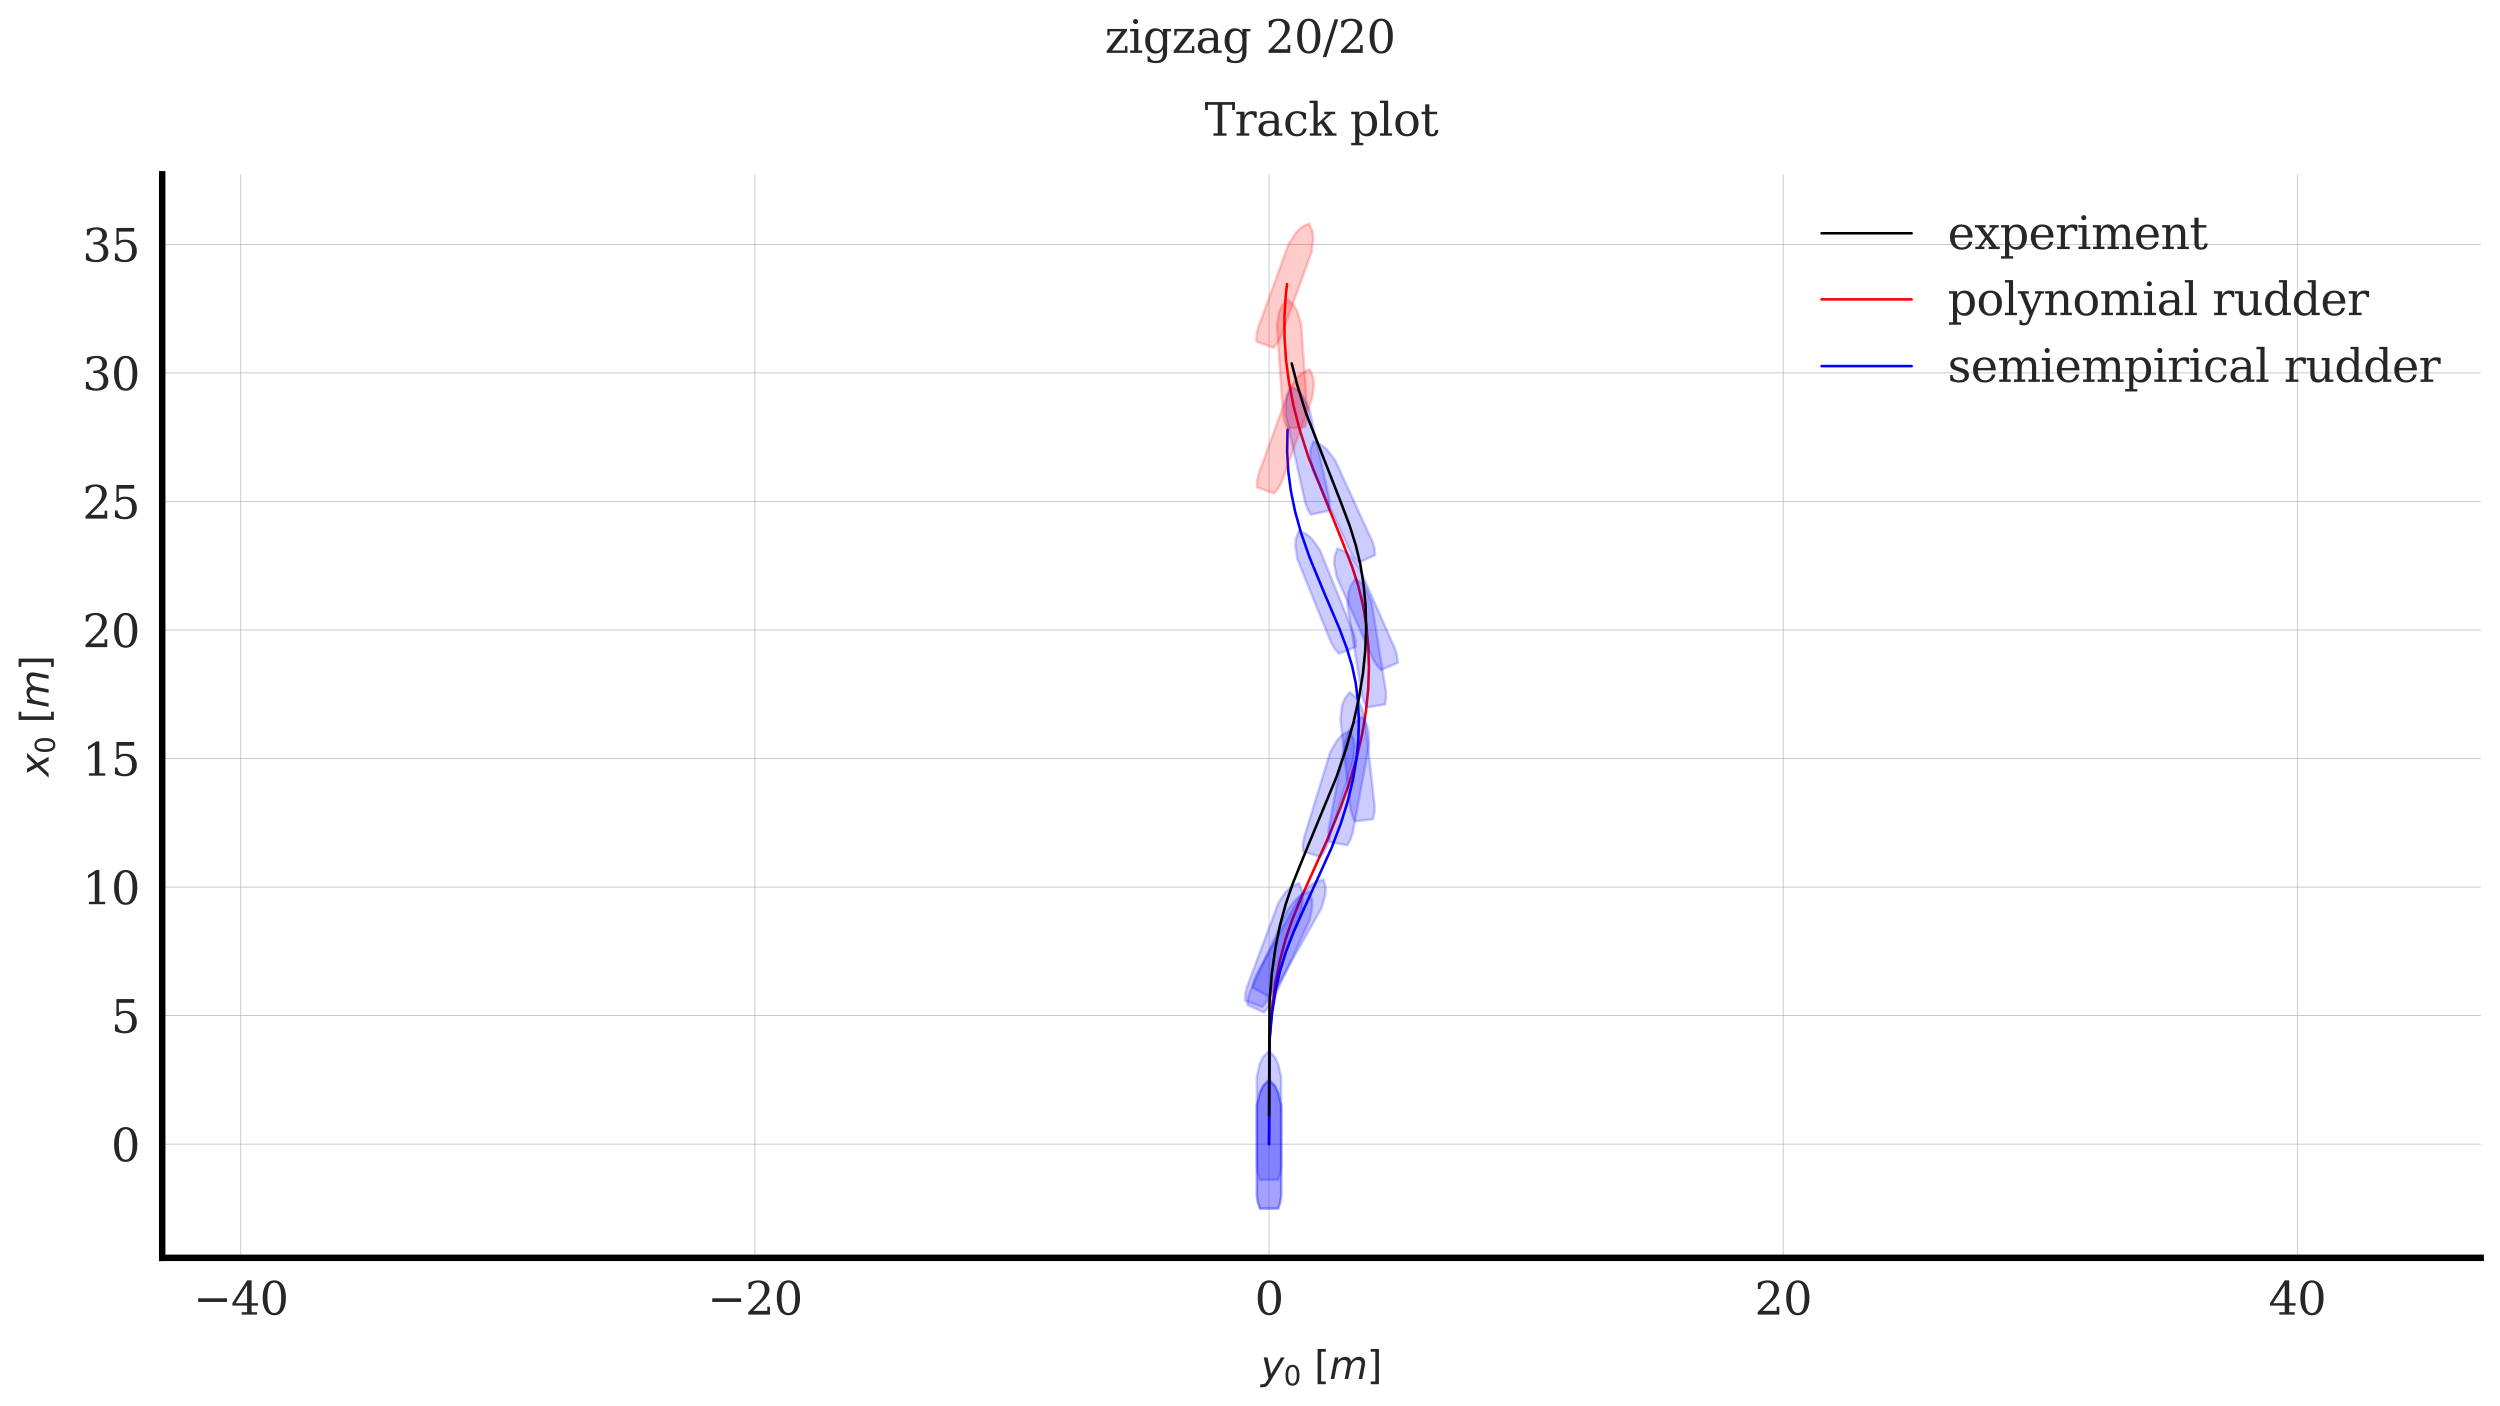 <?xml version="1.0" encoding="utf-8" standalone="no"?>
<!DOCTYPE svg PUBLIC "-//W3C//DTD SVG 1.1//EN"
  "http://www.w3.org/Graphics/SVG/1.1/DTD/svg11.dtd">
<svg xmlns:xlink="http://www.w3.org/1999/xlink" width="388.619pt" height="218.623pt" viewBox="0 0 388.619 218.623" xmlns="http://www.w3.org/2000/svg" version="1.1">
 <defs>
  <style type="text/css">*{stroke-linejoin: round; stroke-linecap: butt}</style>
 </defs>
 <g id="figure_1">
  <g id="patch_1">
   <path d="M 0 218.623 
L 388.619 218.623 
L 388.619 0 
L 0 0 
z
" style="fill: #ffffff"/>
  </g>
  <g id="axes_1">
   <g id="patch_2">
    <path d="M 25.215 195.528 
L 385.619 195.528 
L 385.619 27.094 
L 25.215 27.094 
z
" style="fill: #ffffff"/>
   </g>
   <g id="matplotlib.axis_1">
    <g id="xtick_1">
     <g id="line2d_1">
      <path d="M 37.429 195.528 
L 37.429 27.094 
" clip-path="url(#p6b19312b5d)" style="fill: none; stroke: #b0b0b0; stroke-width: 0.1; stroke-linecap: round"/>
     </g>
     <g id="line2d_2"/>
     <g id="text_1">
      <!-- −40 -->
      <g style="fill: #262626" transform="translate(30.042 204.347) scale(0.07 -0.07)">
       <defs>
        <path id="DejaVuSerif-2212" d="M 678 2259 
L 4684 2259 
L 4684 1753 
L 678 1753 
L 678 2259 
z
" transform="scale(0.016)"/>
        <path id="DejaVuSerif-34" d="M 2234 1581 
L 2234 4063 
L 641 1581 
L 2234 1581 
z
M 3609 0 
L 1484 0 
L 1484 331 
L 2234 331 
L 2234 1247 
L 197 1247 
L 197 1588 
L 2241 4750 
L 2859 4750 
L 2859 1581 
L 3750 1581 
L 3750 1247 
L 2859 1247 
L 2859 331 
L 3609 331 
L 3609 0 
z
" transform="scale(0.016)"/>
        <path id="DejaVuSerif-30" d="M 2034 219 
Q 2513 219 2750 744 
Q 2988 1269 2988 2328 
Q 2988 3391 2750 3916 
Q 2513 4441 2034 4441 
Q 1556 4441 1318 3916 
Q 1081 3391 1081 2328 
Q 1081 1269 1318 744 
Q 1556 219 2034 219 
z
M 2034 -91 
Q 1275 -91 848 546 
Q 422 1184 422 2328 
Q 422 3475 848 4112 
Q 1275 4750 2034 4750 
Q 2797 4750 3222 4112 
Q 3647 3475 3647 2328 
Q 3647 1184 3222 546 
Q 2797 -91 2034 -91 
z
" transform="scale(0.016)"/>
       </defs>
       <use xlink:href="#DejaVuSerif-2212"/>
       <use xlink:href="#DejaVuSerif-34" x="83.789"/>
       <use xlink:href="#DejaVuSerif-30" x="147.412"/>
      </g>
     </g>
    </g>
    <g id="xtick_2">
     <g id="line2d_3">
      <path d="M 117.348 195.528 
L 117.348 27.094 
" clip-path="url(#p6b19312b5d)" style="fill: none; stroke: #b0b0b0; stroke-width: 0.1; stroke-linecap: round"/>
     </g>
     <g id="line2d_4"/>
     <g id="text_2">
      <!-- −20 -->
      <g style="fill: #262626" transform="translate(109.961 204.347) scale(0.07 -0.07)">
       <defs>
        <path id="DejaVuSerif-32" d="M 819 3553 
L 469 3553 
L 469 4384 
Q 803 4563 1142 4656 
Q 1481 4750 1806 4750 
Q 2534 4750 2956 4397 
Q 3378 4044 3378 3438 
Q 3378 2753 2422 1800 
Q 2347 1728 2309 1691 
L 1131 513 
L 3078 513 
L 3078 1088 
L 3444 1088 
L 3444 0 
L 434 0 
L 434 341 
L 1850 1753 
Q 2319 2222 2519 2614 
Q 2719 3006 2719 3438 
Q 2719 3909 2473 4175 
Q 2228 4441 1797 4441 
Q 1350 4441 1106 4219 
Q 863 3997 819 3553 
z
" transform="scale(0.016)"/>
       </defs>
       <use xlink:href="#DejaVuSerif-2212"/>
       <use xlink:href="#DejaVuSerif-32" x="83.789"/>
       <use xlink:href="#DejaVuSerif-30" x="147.412"/>
      </g>
     </g>
    </g>
    <g id="xtick_3">
     <g id="line2d_5">
      <path d="M 197.267 195.528 
L 197.267 27.094 
" clip-path="url(#p6b19312b5d)" style="fill: none; stroke: #b0b0b0; stroke-width: 0.1; stroke-linecap: round"/>
     </g>
     <g id="line2d_6"/>
     <g id="text_3">
      <!-- 0 -->
      <g style="fill: #262626" transform="translate(195.04 204.347) scale(0.07 -0.07)">
       <use xlink:href="#DejaVuSerif-30"/>
      </g>
     </g>
    </g>
    <g id="xtick_4">
     <g id="line2d_7">
      <path d="M 277.186 195.528 
L 277.186 27.094 
" clip-path="url(#p6b19312b5d)" style="fill: none; stroke: #b0b0b0; stroke-width: 0.1; stroke-linecap: round"/>
     </g>
     <g id="line2d_8"/>
     <g id="text_4">
      <!-- 20 -->
      <g style="fill: #262626" transform="translate(272.733 204.347) scale(0.07 -0.07)">
       <use xlink:href="#DejaVuSerif-32"/>
       <use xlink:href="#DejaVuSerif-30" x="63.623"/>
      </g>
     </g>
    </g>
    <g id="xtick_5">
     <g id="line2d_9">
      <path d="M 357.106 195.528 
L 357.106 27.094 
" clip-path="url(#p6b19312b5d)" style="fill: none; stroke: #b0b0b0; stroke-width: 0.1; stroke-linecap: round"/>
     </g>
     <g id="line2d_10"/>
     <g id="text_5">
      <!-- 40 -->
      <g style="fill: #262626" transform="translate(352.652 204.347) scale(0.07 -0.07)">
       <use xlink:href="#DejaVuSerif-34"/>
       <use xlink:href="#DejaVuSerif-30" x="63.623"/>
      </g>
     </g>
    </g>
    <g id="text_6">
     <!-- $y_0$ $[m]$ -->
     <g style="fill: #262626" transform="translate(195.997 214.363) scale(0.06 -0.06)">
      <defs>
       <path id="DejaVuSans-Oblique-79" d="M 1588 -325 
Q 1188 -997 936 -1164 
Q 684 -1331 294 -1331 
L -159 -1331 
L -63 -850 
L 269 -850 
Q 509 -850 678 -719 
Q 847 -588 1056 -206 
L 1234 128 
L 459 3500 
L 1069 3500 
L 1650 819 
L 3256 3500 
L 3859 3500 
L 1588 -325 
z
" transform="scale(0.016)"/>
       <path id="DejaVuSans-30" d="M 2034 4250 
Q 1547 4250 1301 3770 
Q 1056 3291 1056 2328 
Q 1056 1369 1301 889 
Q 1547 409 2034 409 
Q 2525 409 2770 889 
Q 3016 1369 3016 2328 
Q 3016 3291 2770 3770 
Q 2525 4250 2034 4250 
z
M 2034 4750 
Q 2819 4750 3233 4129 
Q 3647 3509 3647 2328 
Q 3647 1150 3233 529 
Q 2819 -91 2034 -91 
Q 1250 -91 836 529 
Q 422 1150 422 2328 
Q 422 3509 836 4129 
Q 1250 4750 2034 4750 
z
" transform="scale(0.016)"/>
       <path id="DejaVuSerif-20" transform="scale(0.016)"/>
       <path id="DejaVuSans-5b" d="M 550 4863 
L 1875 4863 
L 1875 4416 
L 1125 4416 
L 1125 -397 
L 1875 -397 
L 1875 -844 
L 550 -844 
L 550 4863 
z
" transform="scale(0.016)"/>
       <path id="DejaVuSans-Oblique-6d" d="M 5747 2113 
L 5338 0 
L 4763 0 
L 5166 2094 
Q 5191 2228 5203 2325 
Q 5216 2422 5216 2491 
Q 5216 2772 5059 2928 
Q 4903 3084 4622 3084 
Q 4203 3084 3875 2770 
Q 3547 2456 3450 1953 
L 3066 0 
L 2491 0 
L 2900 2094 
Q 2925 2209 2937 2307 
Q 2950 2406 2950 2484 
Q 2950 2769 2794 2926 
Q 2638 3084 2363 3084 
Q 1938 3084 1609 2770 
Q 1281 2456 1184 1953 
L 800 0 
L 225 0 
L 909 3500 
L 1484 3500 
L 1375 2956 
Q 1609 3263 1923 3423 
Q 2238 3584 2597 3584 
Q 2978 3584 3223 3384 
Q 3469 3184 3519 2828 
Q 3781 3197 4126 3390 
Q 4472 3584 4856 3584 
Q 5306 3584 5551 3325 
Q 5797 3066 5797 2591 
Q 5797 2488 5784 2364 
Q 5772 2241 5747 2113 
z
" transform="scale(0.016)"/>
       <path id="DejaVuSans-5d" d="M 1947 4863 
L 1947 -844 
L 622 -844 
L 622 -397 
L 1369 -397 
L 1369 4416 
L 622 4416 
L 622 4863 
L 1947 4863 
z
" transform="scale(0.016)"/>
      </defs>
      <use xlink:href="#DejaVuSans-Oblique-79" transform="translate(0 0.016)"/>
      <use xlink:href="#DejaVuSans-30" transform="translate(59.18 -16.391) scale(0.7)"/>
      <use xlink:href="#DejaVuSerif-20" transform="translate(106.45 0.016)"/>
      <use xlink:href="#DejaVuSans-5b" transform="translate(138.237 0.016)"/>
      <use xlink:href="#DejaVuSans-Oblique-6d" transform="translate(177.251 0.016)"/>
      <use xlink:href="#DejaVuSans-5d" transform="translate(274.663 0.016)"/>
     </g>
    </g>
   </g>
   <g id="matplotlib.axis_2">
    <g id="ytick_1">
     <g id="line2d_11">
      <path d="M 25.215 177.853 
L 385.619 177.853 
" clip-path="url(#p6b19312b5d)" style="fill: none; stroke: #b0b0b0; stroke-width: 0.1; stroke-linecap: round"/>
     </g>
     <g id="line2d_12"/>
     <g id="text_7">
      <!-- 0 -->
      <g style="fill: #262626" transform="translate(17.261 180.513) scale(0.07 -0.07)">
       <use xlink:href="#DejaVuSerif-30"/>
      </g>
     </g>
    </g>
    <g id="ytick_2">
     <g id="line2d_13">
      <path d="M 25.215 157.873 
L 385.619 157.873 
" clip-path="url(#p6b19312b5d)" style="fill: none; stroke: #b0b0b0; stroke-width: 0.1; stroke-linecap: round"/>
     </g>
     <g id="line2d_14"/>
     <g id="text_8">
      <!-- 5 -->
      <g style="fill: #262626" transform="translate(17.261 160.533) scale(0.07 -0.07)">
       <defs>
        <path id="DejaVuSerif-35" d="M 3219 4666 
L 3219 4153 
L 1081 4153 
L 1081 2816 
Q 1244 2928 1461 2984 
Q 1678 3041 1947 3041 
Q 2703 3041 3140 2622 
Q 3578 2203 3578 1478 
Q 3578 738 3136 323 
Q 2694 -91 1894 -91 
Q 1572 -91 1234 -12 
Q 897 66 544 225 
L 544 1131 
L 897 1131 
Q 925 688 1179 453 
Q 1434 219 1894 219 
Q 2388 219 2653 544 
Q 2919 869 2919 1478 
Q 2919 2084 2655 2407 
Q 2391 2731 1894 2731 
Q 1613 2731 1398 2631 
Q 1184 2531 1019 2322 
L 750 2322 
L 750 4666 
L 3219 4666 
z
" transform="scale(0.016)"/>
       </defs>
       <use xlink:href="#DejaVuSerif-35"/>
      </g>
     </g>
    </g>
    <g id="ytick_3">
     <g id="line2d_15">
      <path d="M 25.215 137.893 
L 385.619 137.893 
" clip-path="url(#p6b19312b5d)" style="fill: none; stroke: #b0b0b0; stroke-width: 0.1; stroke-linecap: round"/>
     </g>
     <g id="line2d_16"/>
     <g id="text_9">
      <!-- 10 -->
      <g style="fill: #262626" transform="translate(12.807 140.553) scale(0.07 -0.07)">
       <defs>
        <path id="DejaVuSerif-31" d="M 909 0 
L 909 331 
L 1722 331 
L 1722 4213 
L 781 3603 
L 781 4013 
L 1919 4750 
L 2350 4750 
L 2350 331 
L 3163 331 
L 3163 0 
L 909 0 
z
" transform="scale(0.016)"/>
       </defs>
       <use xlink:href="#DejaVuSerif-31"/>
       <use xlink:href="#DejaVuSerif-30" x="63.623"/>
      </g>
     </g>
    </g>
    <g id="ytick_4">
     <g id="line2d_17">
      <path d="M 25.215 117.914 
L 385.619 117.914 
" clip-path="url(#p6b19312b5d)" style="fill: none; stroke: #b0b0b0; stroke-width: 0.1; stroke-linecap: round"/>
     </g>
     <g id="line2d_18"/>
     <g id="text_10">
      <!-- 15 -->
      <g style="fill: #262626" transform="translate(12.807 120.573) scale(0.07 -0.07)">
       <use xlink:href="#DejaVuSerif-31"/>
       <use xlink:href="#DejaVuSerif-35" x="63.623"/>
      </g>
     </g>
    </g>
    <g id="ytick_5">
     <g id="line2d_19">
      <path d="M 25.215 97.934 
L 385.619 97.934 
" clip-path="url(#p6b19312b5d)" style="fill: none; stroke: #b0b0b0; stroke-width: 0.1; stroke-linecap: round"/>
     </g>
     <g id="line2d_20"/>
     <g id="text_11">
      <!-- 20 -->
      <g style="fill: #262626" transform="translate(12.807 100.593) scale(0.07 -0.07)">
       <use xlink:href="#DejaVuSerif-32"/>
       <use xlink:href="#DejaVuSerif-30" x="63.623"/>
      </g>
     </g>
    </g>
    <g id="ytick_6">
     <g id="line2d_21">
      <path d="M 25.215 77.954 
L 385.619 77.954 
" clip-path="url(#p6b19312b5d)" style="fill: none; stroke: #b0b0b0; stroke-width: 0.1; stroke-linecap: round"/>
     </g>
     <g id="line2d_22"/>
     <g id="text_12">
      <!-- 25 -->
      <g style="fill: #262626" transform="translate(12.807 80.613) scale(0.07 -0.07)">
       <use xlink:href="#DejaVuSerif-32"/>
       <use xlink:href="#DejaVuSerif-35" x="63.623"/>
      </g>
     </g>
    </g>
    <g id="ytick_7">
     <g id="line2d_23">
      <path d="M 25.215 57.974 
L 385.619 57.974 
" clip-path="url(#p6b19312b5d)" style="fill: none; stroke: #b0b0b0; stroke-width: 0.1; stroke-linecap: round"/>
     </g>
     <g id="line2d_24"/>
     <g id="text_13">
      <!-- 30 -->
      <g style="fill: #262626" transform="translate(12.807 60.634) scale(0.07 -0.07)">
       <defs>
        <path id="DejaVuSerif-33" d="M 622 4469 
Q 988 4606 1323 4678 
Q 1659 4750 1953 4750 
Q 2638 4750 3022 4454 
Q 3406 4159 3406 3634 
Q 3406 3213 3140 2930 
Q 2875 2647 2388 2547 
Q 2963 2466 3280 2130 
Q 3597 1794 3597 1259 
Q 3597 606 3158 257 
Q 2719 -91 1894 -91 
Q 1528 -91 1179 -12 
Q 831 66 488 225 
L 488 1131 
L 838 1131 
Q 869 681 1141 450 
Q 1413 219 1906 219 
Q 2384 219 2661 495 
Q 2938 772 2938 1253 
Q 2938 1803 2653 2086 
Q 2369 2369 1819 2369 
L 1522 2369 
L 1522 2688 
L 1678 2688 
Q 2225 2688 2498 2914 
Q 2772 3141 2772 3597 
Q 2772 4006 2547 4223 
Q 2322 4441 1900 4441 
Q 1478 4441 1245 4241 
Q 1013 4041 972 3647 
L 622 3647 
L 622 4469 
z
" transform="scale(0.016)"/>
       </defs>
       <use xlink:href="#DejaVuSerif-33"/>
       <use xlink:href="#DejaVuSerif-30" x="63.623"/>
      </g>
     </g>
    </g>
    <g id="ytick_8">
     <g id="line2d_25">
      <path d="M 25.215 37.994 
L 385.619 37.994 
" clip-path="url(#p6b19312b5d)" style="fill: none; stroke: #b0b0b0; stroke-width: 0.1; stroke-linecap: round"/>
     </g>
     <g id="line2d_26"/>
     <g id="text_14">
      <!-- 35 -->
      <g style="fill: #262626" transform="translate(12.807 40.654) scale(0.07 -0.07)">
       <use xlink:href="#DejaVuSerif-33"/>
       <use xlink:href="#DejaVuSerif-35" x="63.623"/>
      </g>
     </g>
    </g>
    <g id="text_15">
     <!-- $x_0$ $[m]$ -->
     <g style="fill: #262626" transform="translate(7.559 120.731) rotate(-90) scale(0.06 -0.06)">
      <defs>
       <path id="DejaVuSans-Oblique-78" d="M 3841 3500 
L 2234 1784 
L 3219 0 
L 2559 0 
L 1819 1388 
L 531 0 
L -166 0 
L 1556 1844 
L 641 3500 
L 1300 3500 
L 1972 2234 
L 3144 3500 
L 3841 3500 
z
" transform="scale(0.016)"/>
      </defs>
      <use xlink:href="#DejaVuSans-Oblique-78" transform="translate(0 0.016)"/>
      <use xlink:href="#DejaVuSans-30" transform="translate(59.18 -16.391) scale(0.7)"/>
      <use xlink:href="#DejaVuSerif-20" transform="translate(106.45 0.016)"/>
      <use xlink:href="#DejaVuSans-5b" transform="translate(138.237 0.016)"/>
      <use xlink:href="#DejaVuSans-Oblique-6d" transform="translate(177.251 0.016)"/>
      <use xlink:href="#DejaVuSans-5d" transform="translate(274.663 0.016)"/>
     </g>
    </g>
   </g>
   <g id="line2d_27">
    <path d="M 197.267 177.853 
L 197.378 161.085 
L 197.724 156.751 
L 198.256 152.851 
L 198.969 149.245 
L 199.827 146.042 
L 200.898 142.902 
L 202.382 139.283 
L 206.254 130.677 
L 208.316 125.694 
L 209.781 121.577 
L 210.901 117.771 
L 211.741 114.131 
L 212.327 110.608 
L 212.678 107.153 
L 212.8 103.745 
L 212.699 100.4 
L 212.377 97.098 
L 211.852 93.98 
L 211.136 91.058 
L 210.161 88.036 
L 208.66 84.17 
L 203.395 71.076 
L 202.08 66.959 
L 201.096 63.154 
L 200.379 59.498 
L 199.914 55.977 
L 199.679 52.513 
L 199.669 49.122 
L 199.881 45.787 
L 200.065 44.165 
L 200.065 44.165 
" clip-path="url(#p6b19312b5d)" style="fill: none; stroke: #ff0000; stroke-width: 0.4; stroke-linecap: round"/>
   </g>
   <g id="line2d_28">
    <path d="M 197.267 177.853 
L 197.377 161.434 
L 197.734 157.55 
L 198.277 154.039 
L 198.971 150.968 
L 199.858 148.061 
L 201.026 145.012 
L 202.876 140.875 
L 206.995 131.789 
L 208.448 127.95 
L 209.527 124.478 
L 210.314 121.205 
L 210.853 118.026 
L 211.155 114.925 
L 211.231 111.888 
L 211.084 108.872 
L 210.735 106.129 
L 210.179 103.52 
L 209.379 100.839 
L 208.162 97.591 
L 205.868 92.217 
L 203.55 86.599 
L 202.252 82.864 
L 201.321 79.512 
L 200.663 76.322 
L 200.258 73.262 
L 200.081 70.242 
L 200.13 67.281 
L 200.159 66.81 
L 200.159 66.81 
" clip-path="url(#p6b19312b5d)" style="fill: none; stroke: #0000ff; stroke-width: 0.4; stroke-linecap: round"/>
   </g>
   <g id="patch_3">
    <path d="M 25.215 195.528 
L 25.215 27.094 
" style="fill: none; stroke: #000000; stroke-linejoin: miter; stroke-linecap: square"/>
   </g>
   <g id="patch_4">
    <path d="M 25.215 195.528 
L 385.619 195.528 
" style="fill: none; stroke: #000000; stroke-linejoin: miter; stroke-linecap: square"/>
   </g>
   <g id="text_16">
    <!-- Track plot -->
    <g style="fill: #262626" transform="translate(187.256 21.094) scale(0.07 -0.07)">
     <defs>
      <path id="DejaVuSerif-54" d="M 1222 0 
L 1222 331 
L 1819 331 
L 1819 4294 
L 447 4294 
L 447 3566 
L 63 3566 
L 63 4666 
L 4206 4666 
L 4206 3566 
L 3822 3566 
L 3822 4294 
L 2450 4294 
L 2450 331 
L 3047 331 
L 3047 0 
L 1222 0 
z
" transform="scale(0.016)"/>
      <path id="DejaVuSerif-72" d="M 3059 3328 
L 3059 2497 
L 2728 2497 
Q 2713 2744 2591 2866 
Q 2469 2988 2234 2988 
Q 1809 2988 1582 2694 
Q 1356 2400 1356 1850 
L 1356 331 
L 2022 331 
L 2022 0 
L 263 0 
L 263 331 
L 781 331 
L 781 2994 
L 231 2994 
L 231 3322 
L 1356 3322 
L 1356 2731 
Q 1525 3078 1790 3245 
Q 2056 3413 2438 3413 
Q 2578 3413 2733 3391 
Q 2888 3369 3059 3328 
z
" transform="scale(0.016)"/>
      <path id="DejaVuSerif-61" d="M 2547 1044 
L 2547 1747 
L 1806 1747 
Q 1378 1747 1168 1562 
Q 959 1378 959 997 
Q 959 650 1171 447 
Q 1384 244 1747 244 
Q 2106 244 2326 466 
Q 2547 688 2547 1044 
z
M 3122 2075 
L 3122 331 
L 3634 331 
L 3634 0 
L 2547 0 
L 2547 359 
Q 2356 128 2106 18 
Q 1856 -91 1522 -91 
Q 969 -91 644 203 
Q 319 497 319 997 
Q 319 1513 691 1797 
Q 1063 2081 1741 2081 
L 2547 2081 
L 2547 2309 
Q 2547 2688 2317 2895 
Q 2088 3103 1672 3103 
Q 1328 3103 1125 2947 
Q 922 2791 872 2484 
L 575 2484 
L 575 3156 
Q 875 3284 1158 3348 
Q 1441 3413 1709 3413 
Q 2400 3413 2761 3070 
Q 3122 2728 3122 2075 
z
" transform="scale(0.016)"/>
      <path id="DejaVuSerif-63" d="M 3291 997 
Q 3169 466 2822 187 
Q 2475 -91 1925 -91 
Q 1200 -91 759 389 
Q 319 869 319 1663 
Q 319 2459 759 2936 
Q 1200 3413 1925 3413 
Q 2241 3413 2553 3339 
Q 2866 3266 3181 3116 
L 3181 2266 
L 2847 2266 
Q 2781 2703 2561 2903 
Q 2341 3103 1931 3103 
Q 1466 3103 1228 2742 
Q 991 2381 991 1663 
Q 991 944 1227 581 
Q 1463 219 1931 219 
Q 2303 219 2525 412 
Q 2747 606 2828 997 
L 3291 997 
z
" transform="scale(0.016)"/>
      <path id="DejaVuSerif-6b" d="M 1831 0 
L 219 0 
L 219 331 
L 738 331 
L 738 4531 
L 184 4531 
L 184 4863 
L 1313 4863 
L 1313 1697 
L 2713 2988 
L 2234 2988 
L 2234 3322 
L 3738 3322 
L 3738 2988 
L 3169 2988 
L 2181 2075 
L 3444 331 
L 3922 331 
L 3922 0 
L 2284 0 
L 2284 331 
L 2759 331 
L 1766 1697 
L 1313 1275 
L 1313 331 
L 1831 331 
L 1831 0 
z
" transform="scale(0.016)"/>
      <path id="DejaVuSerif-70" d="M 1313 1825 
L 1313 1497 
Q 1313 897 1542 583 
Q 1772 269 2209 269 
Q 2650 269 2876 622 
Q 3103 975 3103 1663 
Q 3103 2353 2876 2703 
Q 2650 3053 2209 3053 
Q 1772 3053 1542 2737 
Q 1313 2422 1313 1825 
z
M 738 2988 
L 184 2988 
L 184 3322 
L 1313 3322 
L 1313 2803 
Q 1481 3116 1742 3264 
Q 2003 3413 2388 3413 
Q 3000 3413 3387 2928 
Q 3775 2444 3775 1663 
Q 3775 881 3387 395 
Q 3000 -91 2388 -91 
Q 2003 -91 1742 57 
Q 1481 206 1313 519 
L 1313 -997 
L 1856 -997 
L 1856 -1331 
L 184 -1331 
L 184 -997 
L 738 -997 
L 738 2988 
z
" transform="scale(0.016)"/>
      <path id="DejaVuSerif-6c" d="M 1313 331 
L 1856 331 
L 1856 0 
L 184 0 
L 184 331 
L 738 331 
L 738 4531 
L 184 4531 
L 184 4863 
L 1313 4863 
L 1313 331 
z
" transform="scale(0.016)"/>
      <path id="DejaVuSerif-6f" d="M 1925 219 
Q 2388 219 2623 584 
Q 2859 950 2859 1663 
Q 2859 2375 2623 2739 
Q 2388 3103 1925 3103 
Q 1463 3103 1227 2739 
Q 991 2375 991 1663 
Q 991 950 1228 584 
Q 1466 219 1925 219 
z
M 1925 -91 
Q 1200 -91 759 389 
Q 319 869 319 1663 
Q 319 2456 758 2934 
Q 1197 3413 1925 3413 
Q 2653 3413 3092 2934 
Q 3531 2456 3531 1663 
Q 3531 869 3092 389 
Q 2653 -91 1925 -91 
z
" transform="scale(0.016)"/>
      <path id="DejaVuSerif-74" d="M 691 2988 
L 184 2988 
L 184 3322 
L 691 3322 
L 691 4353 
L 1269 4353 
L 1269 3322 
L 2350 3322 
L 2350 2988 
L 1269 2988 
L 1269 878 
Q 1269 456 1350 337 
Q 1431 219 1650 219 
Q 1875 219 1978 351 
Q 2081 484 2088 781 
L 2522 781 
Q 2497 328 2275 118 
Q 2053 -91 1600 -91 
Q 1103 -91 897 129 
Q 691 350 691 878 
L 691 2988 
z
" transform="scale(0.016)"/>
     </defs>
     <use xlink:href="#DejaVuSerif-54"/>
     <use xlink:href="#DejaVuSerif-72" x="66.699"/>
     <use xlink:href="#DejaVuSerif-61" x="114.502"/>
     <use xlink:href="#DejaVuSerif-63" x="174.121"/>
     <use xlink:href="#DejaVuSerif-6b" x="230.127"/>
     <use xlink:href="#DejaVuSerif-20" x="290.723"/>
     <use xlink:href="#DejaVuSerif-70" x="322.51"/>
     <use xlink:href="#DejaVuSerif-6c" x="386.523"/>
     <use xlink:href="#DejaVuSerif-6f" x="418.506"/>
     <use xlink:href="#DejaVuSerif-74" x="478.711"/>
    </g>
   </g>
   <g id="legend_1">
    <g id="line2d_29">
     <path d="M 283.159 36.263 
L 290.159 36.263 
L 297.159 36.263 
" style="fill: none; stroke: #000000; stroke-width: 0.4; stroke-linecap: round"/>
    </g>
    <g id="text_17">
     <!-- experiment -->
     <g style="fill: #262626" transform="translate(302.759 38.713) scale(0.07 -0.07)">
      <defs>
       <path id="DejaVuSerif-65" d="M 3469 1600 
L 991 1600 
L 991 1575 
Q 991 903 1244 561 
Q 1497 219 1991 219 
Q 2369 219 2611 417 
Q 2853 616 2950 1006 
L 3413 1006 
Q 3275 459 2904 184 
Q 2534 -91 1931 -91 
Q 1203 -91 761 389 
Q 319 869 319 1663 
Q 319 2450 753 2931 
Q 1188 3413 1894 3413 
Q 2647 3413 3050 2948 
Q 3453 2484 3469 1600 
z
M 2791 1931 
Q 2772 2513 2545 2808 
Q 2319 3103 1894 3103 
Q 1497 3103 1269 2806 
Q 1041 2509 991 1931 
L 2791 1931 
z
" transform="scale(0.016)"/>
       <path id="DejaVuSerif-78" d="M 1863 2028 
L 2559 2988 
L 2113 2988 
L 2113 3322 
L 3391 3322 
L 3391 2988 
L 2950 2988 
L 2059 1759 
L 3097 331 
L 3531 331 
L 3531 0 
L 1997 0 
L 1997 331 
L 2419 331 
L 1697 1325 
L 972 331 
L 1403 331 
L 1403 0 
L 141 0 
L 141 331 
L 581 331 
L 1497 1594 
L 488 2988 
L 78 2988 
L 78 3322 
L 1563 3322 
L 1563 2988 
L 1166 2988 
L 1863 2028 
z
" transform="scale(0.016)"/>
       <path id="DejaVuSerif-69" d="M 622 4353 
Q 622 4497 726 4603 
Q 831 4709 978 4709 
Q 1122 4709 1226 4603 
Q 1331 4497 1331 4353 
Q 1331 4206 1228 4103 
Q 1125 4000 978 4000 
Q 831 4000 726 4103 
Q 622 4206 622 4353 
z
M 1356 331 
L 1900 331 
L 1900 0 
L 231 0 
L 231 331 
L 781 331 
L 781 2988 
L 231 2988 
L 231 3322 
L 1356 3322 
L 1356 331 
z
" transform="scale(0.016)"/>
       <path id="DejaVuSerif-6d" d="M 3316 2675 
Q 3481 3041 3739 3227 
Q 3997 3413 4341 3413 
Q 4863 3413 5119 3089 
Q 5375 2766 5375 2113 
L 5375 331 
L 5894 331 
L 5894 0 
L 4300 0 
L 4300 331 
L 4800 331 
L 4800 2047 
Q 4800 2556 4650 2772 
Q 4500 2988 4153 2988 
Q 3769 2988 3567 2697 
Q 3366 2406 3366 1850 
L 3366 331 
L 3866 331 
L 3866 0 
L 2291 0 
L 2291 331 
L 2791 331 
L 2791 2069 
Q 2791 2566 2641 2777 
Q 2491 2988 2144 2988 
Q 1759 2988 1557 2697 
Q 1356 2406 1356 1850 
L 1356 331 
L 1856 331 
L 1856 0 
L 263 0 
L 263 331 
L 781 331 
L 781 2994 
L 231 2994 
L 231 3322 
L 1356 3322 
L 1356 2731 
Q 1516 3063 1762 3238 
Q 2009 3413 2322 3413 
Q 2709 3413 2968 3220 
Q 3228 3028 3316 2675 
z
" transform="scale(0.016)"/>
       <path id="DejaVuSerif-6e" d="M 263 0 
L 263 331 
L 781 331 
L 781 2988 
L 231 2988 
L 231 3322 
L 1356 3322 
L 1356 2731 
Q 1516 3069 1770 3241 
Q 2025 3413 2363 3413 
Q 2913 3413 3172 3097 
Q 3431 2781 3431 2113 
L 3431 331 
L 3944 331 
L 3944 0 
L 2356 0 
L 2356 331 
L 2853 331 
L 2853 1931 
Q 2853 2541 2703 2767 
Q 2553 2994 2175 2994 
Q 1775 2994 1565 2701 
Q 1356 2409 1356 1850 
L 1356 331 
L 1856 331 
L 1856 0 
L 263 0 
z
" transform="scale(0.016)"/>
      </defs>
      <use xlink:href="#DejaVuSerif-65"/>
      <use xlink:href="#DejaVuSerif-78" x="59.18"/>
      <use xlink:href="#DejaVuSerif-70" x="115.576"/>
      <use xlink:href="#DejaVuSerif-65" x="179.59"/>
      <use xlink:href="#DejaVuSerif-72" x="238.77"/>
      <use xlink:href="#DejaVuSerif-69" x="286.572"/>
      <use xlink:href="#DejaVuSerif-6d" x="318.555"/>
      <use xlink:href="#DejaVuSerif-65" x="413.379"/>
      <use xlink:href="#DejaVuSerif-6e" x="472.559"/>
      <use xlink:href="#DejaVuSerif-74" x="536.963"/>
     </g>
    </g>
    <g id="line2d_30">
     <path d="M 283.159 46.538 
L 290.159 46.538 
L 297.159 46.538 
" style="fill: none; stroke: #ff0000; stroke-width: 0.4; stroke-linecap: round"/>
    </g>
    <g id="text_18">
     <!-- polynomial rudder -->
     <g style="fill: #262626" transform="translate(302.759 48.988) scale(0.07 -0.07)">
      <defs>
       <path id="DejaVuSerif-79" d="M 1381 -609 
L 1600 -56 
L 359 2988 
L -19 2988 
L -19 3322 
L 1509 3322 
L 1509 2988 
L 978 2988 
L 1913 703 
L 2847 2988 
L 2350 2988 
L 2350 3322 
L 3597 3322 
L 3597 2988 
L 3225 2988 
L 1703 -750 
Q 1547 -1138 1356 -1280 
Q 1166 -1422 819 -1422 
Q 672 -1422 517 -1397 
Q 363 -1372 206 -1325 
L 206 -691 
L 500 -691 
Q 519 -903 608 -995 
Q 697 -1088 884 -1088 
Q 1056 -1088 1161 -992 
Q 1266 -897 1381 -609 
z
" transform="scale(0.016)"/>
       <path id="DejaVuSerif-75" d="M 2266 3322 
L 3341 3322 
L 3341 331 
L 3884 331 
L 3884 0 
L 2766 0 
L 2766 588 
Q 2606 256 2353 82 
Q 2100 -91 1766 -91 
Q 1213 -91 952 223 
Q 691 538 691 1209 
L 691 2988 
L 172 2988 
L 172 3322 
L 1269 3322 
L 1269 1388 
Q 1269 781 1417 556 
Q 1566 331 1947 331 
Q 2347 331 2556 625 
Q 2766 919 2766 1478 
L 2766 2988 
L 2266 2988 
L 2266 3322 
z
" transform="scale(0.016)"/>
       <path id="DejaVuSerif-64" d="M 3359 331 
L 3909 331 
L 3909 0 
L 2784 0 
L 2784 519 
Q 2616 206 2355 57 
Q 2094 -91 1709 -91 
Q 1097 -91 708 395 
Q 319 881 319 1663 
Q 319 2444 706 2928 
Q 1094 3413 1709 3413 
Q 2094 3413 2355 3264 
Q 2616 3116 2784 2803 
L 2784 4531 
L 2241 4531 
L 2241 4863 
L 3359 4863 
L 3359 331 
z
M 2784 1497 
L 2784 1825 
Q 2784 2422 2554 2737 
Q 2325 3053 1888 3053 
Q 1444 3053 1217 2703 
Q 991 2353 991 1663 
Q 991 975 1217 622 
Q 1444 269 1888 269 
Q 2325 269 2554 583 
Q 2784 897 2784 1497 
z
" transform="scale(0.016)"/>
      </defs>
      <use xlink:href="#DejaVuSerif-70"/>
      <use xlink:href="#DejaVuSerif-6f" x="64.014"/>
      <use xlink:href="#DejaVuSerif-6c" x="124.219"/>
      <use xlink:href="#DejaVuSerif-79" x="156.201"/>
      <use xlink:href="#DejaVuSerif-6e" x="212.695"/>
      <use xlink:href="#DejaVuSerif-6f" x="277.1"/>
      <use xlink:href="#DejaVuSerif-6d" x="337.305"/>
      <use xlink:href="#DejaVuSerif-69" x="432.129"/>
      <use xlink:href="#DejaVuSerif-61" x="464.111"/>
      <use xlink:href="#DejaVuSerif-6c" x="523.73"/>
      <use xlink:href="#DejaVuSerif-20" x="555.713"/>
      <use xlink:href="#DejaVuSerif-72" x="587.5"/>
      <use xlink:href="#DejaVuSerif-75" x="635.303"/>
      <use xlink:href="#DejaVuSerif-64" x="699.707"/>
      <use xlink:href="#DejaVuSerif-64" x="763.721"/>
      <use xlink:href="#DejaVuSerif-65" x="827.734"/>
      <use xlink:href="#DejaVuSerif-72" x="886.914"/>
     </g>
    </g>
    <g id="line2d_31">
     <path d="M 283.159 56.912 
L 290.159 56.912 
L 297.159 56.912 
" style="fill: none; stroke: #0000ff; stroke-width: 0.4; stroke-linecap: round"/>
    </g>
    <g id="text_19">
     <!-- semiempirical rudder -->
     <g style="fill: #262626" transform="translate(302.759 59.362) scale(0.07 -0.07)">
      <defs>
       <path id="DejaVuSerif-73" d="M 359 184 
L 359 959 
L 691 959 
Q 703 588 923 403 
Q 1144 219 1575 219 
Q 1963 219 2166 364 
Q 2369 509 2369 788 
Q 2369 1006 2220 1140 
Q 2072 1275 1594 1428 
L 1178 1569 
Q 750 1706 558 1912 
Q 366 2119 366 2438 
Q 366 2894 700 3153 
Q 1034 3413 1625 3413 
Q 1888 3413 2178 3344 
Q 2469 3275 2778 3144 
L 2778 2419 
L 2447 2419 
Q 2434 2741 2221 2922 
Q 2009 3103 1644 3103 
Q 1281 3103 1095 2975 
Q 909 2847 909 2591 
Q 909 2381 1050 2254 
Q 1191 2128 1613 1997 
L 2069 1856 
Q 2541 1709 2748 1489 
Q 2956 1269 2956 922 
Q 2956 450 2595 179 
Q 2234 -91 1600 -91 
Q 1278 -91 972 -22 
Q 666 47 359 184 
z
" transform="scale(0.016)"/>
      </defs>
      <use xlink:href="#DejaVuSerif-73"/>
      <use xlink:href="#DejaVuSerif-65" x="51.318"/>
      <use xlink:href="#DejaVuSerif-6d" x="110.498"/>
      <use xlink:href="#DejaVuSerif-69" x="205.322"/>
      <use xlink:href="#DejaVuSerif-65" x="237.305"/>
      <use xlink:href="#DejaVuSerif-6d" x="296.484"/>
      <use xlink:href="#DejaVuSerif-70" x="391.309"/>
      <use xlink:href="#DejaVuSerif-69" x="455.322"/>
      <use xlink:href="#DejaVuSerif-72" x="487.305"/>
      <use xlink:href="#DejaVuSerif-69" x="535.107"/>
      <use xlink:href="#DejaVuSerif-63" x="567.09"/>
      <use xlink:href="#DejaVuSerif-61" x="623.096"/>
      <use xlink:href="#DejaVuSerif-6c" x="682.715"/>
      <use xlink:href="#DejaVuSerif-20" x="714.697"/>
      <use xlink:href="#DejaVuSerif-72" x="746.484"/>
      <use xlink:href="#DejaVuSerif-75" x="794.287"/>
      <use xlink:href="#DejaVuSerif-64" x="858.691"/>
      <use xlink:href="#DejaVuSerif-64" x="922.705"/>
      <use xlink:href="#DejaVuSerif-65" x="986.719"/>
      <use xlink:href="#DejaVuSerif-72" x="1045.898"/>
     </g>
    </g>
   </g>
   <g id="line2d_32">
    <path d="M 197.253 163.357 
L 196.308 164.36 
L 195.836 165.362 
L 195.366 167.366 
L 195.38 181.393 
L 195.523 182.395 
L 195.855 183.396 
L 198.692 183.393 
L 199.022 182.391 
L 199.163 181.389 
L 199.148 167.363 
L 198.673 165.359 
L 198.199 164.358 
L 197.253 163.357 
" clip-path="url(#p6b19312b5d)" style="fill: none; stroke: #0000ff; stroke-opacity: 0.2; stroke-width: 0.4; stroke-linecap: round"/>
   </g>
   <g id="patch_5">
    <path d="M 197.253 163.357 
L 196.308 164.36 
L 195.836 165.362 
L 195.366 167.366 
L 195.38 181.393 
L 195.523 182.395 
L 195.855 183.396 
L 198.692 183.393 
L 199.022 182.391 
L 199.163 181.389 
L 199.148 167.363 
L 198.673 165.359 
L 198.199 164.358 
z
" clip-path="url(#p6b19312b5d)" style="fill: #0000ff; opacity: 0.2"/>
   </g>
   <g id="line2d_33">
    <path d="M 201.888 137.271 
L 200.652 137.879 
L 199.858 138.652 
L 198.715 140.364 
L 193.809 153.504 
L 193.591 154.493 
L 193.551 155.547 
L 196.209 156.539 
L 196.869 155.716 
L 197.353 154.827 
L 202.258 141.687 
L 202.516 139.644 
L 202.424 138.54 
L 201.888 137.271 
" clip-path="url(#p6b19312b5d)" style="fill: none; stroke: #0000ff; stroke-opacity: 0.2; stroke-width: 0.4; stroke-linecap: round"/>
   </g>
   <g id="patch_6">
    <path d="M 201.888 137.271 
L 200.652 137.879 
L 199.858 138.652 
L 198.715 140.364 
L 193.809 153.504 
L 193.591 154.493 
L 193.551 155.547 
L 196.209 156.539 
L 196.869 155.716 
L 197.353 154.827 
L 202.258 141.687 
L 202.516 139.644 
L 202.424 138.54 
z
" clip-path="url(#p6b19312b5d)" style="fill: #0000ff; opacity: 0.2"/>
   </g>
   <g id="line2d_34">
    <path d="M 209.773 113.618 
L 208.575 114.299 
L 207.829 115.118 
L 206.79 116.896 
L 202.679 130.306 
L 202.521 131.306 
L 202.543 132.361 
L 205.256 133.192 
L 205.866 132.331 
L 206.295 131.415 
L 210.406 118.004 
L 210.542 115.95 
L 210.383 114.854 
L 209.773 113.618 
" clip-path="url(#p6b19312b5d)" style="fill: none; stroke: #0000ff; stroke-opacity: 0.2; stroke-width: 0.4; stroke-linecap: round"/>
   </g>
   <g id="patch_7">
    <path d="M 209.773 113.618 
L 208.575 114.299 
L 207.829 115.118 
L 206.79 116.896 
L 202.679 130.306 
L 202.521 131.306 
L 202.543 132.361 
L 205.256 133.192 
L 205.866 132.331 
L 206.295 131.415 
L 210.406 118.004 
L 210.542 115.95 
L 210.383 114.854 
z
" clip-path="url(#p6b19312b5d)" style="fill: #0000ff; opacity: 0.2"/>
   </g>
   <g id="line2d_35">
    <path d="M 210.712 89.949 
L 209.937 91.089 
L 209.629 92.153 
L 209.48 94.206 
L 211.705 108.055 
L 212.004 109.022 
L 212.49 109.959 
L 215.291 109.509 
L 215.459 108.467 
L 215.44 107.455 
L 213.215 93.606 
L 212.43 91.703 
L 211.805 90.789 
L 210.712 89.949 
" clip-path="url(#p6b19312b5d)" style="fill: none; stroke: #0000ff; stroke-opacity: 0.2; stroke-width: 0.4; stroke-linecap: round"/>
   </g>
   <g id="patch_8">
    <path d="M 210.712 89.949 
L 209.937 91.089 
L 209.629 92.153 
L 209.48 94.206 
L 211.705 108.055 
L 212.004 109.022 
L 212.49 109.959 
L 215.291 109.509 
L 215.459 108.467 
L 215.44 107.455 
L 213.215 93.606 
L 212.43 91.703 
L 211.805 90.789 
z
" clip-path="url(#p6b19312b5d)" style="fill: #0000ff; opacity: 0.2"/>
   </g>
   <g id="line2d_36">
    <path d="M 204.135 68.65 
L 203.693 69.954 
L 203.68 71.062 
L 204.086 73.081 
L 209.931 85.831 
L 210.477 86.683 
L 211.196 87.456 
L 213.775 86.274 
L 213.658 85.225 
L 213.369 84.255 
L 207.524 71.504 
L 206.259 69.88 
L 205.412 69.166 
L 204.135 68.65 
" clip-path="url(#p6b19312b5d)" style="fill: none; stroke: #0000ff; stroke-opacity: 0.2; stroke-width: 0.4; stroke-linecap: round"/>
   </g>
   <g id="patch_9">
    <path d="M 204.135 68.65 
L 203.693 69.954 
L 203.68 71.062 
L 204.086 73.081 
L 209.931 85.831 
L 210.477 86.683 
L 211.196 87.456 
L 213.775 86.274 
L 213.658 85.225 
L 213.369 84.255 
L 207.524 71.504 
L 206.259 69.88 
L 205.412 69.166 
z
" clip-path="url(#p6b19312b5d)" style="fill: #0000ff; opacity: 0.2"/>
   </g>
   <g id="line2d_37">
    <path d="M 200.093 46.493 
L 199.22 47.559 
L 198.819 48.592 
L 198.489 50.624 
L 199.475 64.616 
L 199.687 65.605 
L 200.088 66.581 
L 202.918 66.382 
L 203.177 65.359 
L 203.248 64.35 
L 202.262 50.358 
L 201.649 48.392 
L 201.107 47.426 
L 200.093 46.493 
" clip-path="url(#p6b19312b5d)" style="fill: none; stroke: #ff0000; stroke-opacity: 0.2; stroke-width: 0.4; stroke-linecap: round"/>
   </g>
   <g id="patch_10">
    <path d="M 200.093 46.493 
L 199.22 47.559 
L 198.819 48.592 
L 198.489 50.624 
L 199.475 64.616 
L 199.687 65.605 
L 200.088 66.581 
L 202.918 66.382 
L 203.177 65.359 
L 203.248 64.35 
L 202.262 50.358 
L 201.649 48.392 
L 201.107 47.426 
z
" clip-path="url(#p6b19312b5d)" style="fill: #ff0000; opacity: 0.2"/>
   </g>
   <g id="line2d_38">
    <path d="M 197.267 167.834 
L 196.321 168.836 
L 195.849 169.838 
L 195.376 171.842 
L 195.376 185.868 
L 195.518 186.87 
L 195.849 187.872 
L 198.686 187.872 
L 199.017 186.87 
L 199.158 185.868 
L 199.158 171.842 
L 198.686 169.838 
L 198.213 168.836 
L 197.267 167.834 
" clip-path="url(#p6b19312b5d)" style="fill: none; stroke: #0000ff; stroke-opacity: 0.2; stroke-width: 0.4; stroke-linecap: round"/>
   </g>
   <g id="patch_11">
    <path d="M 197.267 167.834 
L 196.321 168.836 
L 195.849 169.838 
L 195.376 171.842 
L 195.376 185.868 
L 195.518 186.87 
L 195.849 187.872 
L 198.686 187.872 
L 199.017 186.87 
L 199.158 185.868 
L 199.158 171.842 
L 198.686 169.838 
L 198.213 168.836 
z
" clip-path="url(#p6b19312b5d)" style="fill: #0000ff; opacity: 0.2"/>
   </g>
   <g id="line2d_39">
    <path d="M 203.54 138.58 
L 202.263 139.095 
L 201.415 139.808 
L 200.149 141.432 
L 194.294 154.178 
L 194.004 155.148 
L 193.887 156.196 
L 196.465 157.38 
L 197.184 156.608 
L 197.731 155.757 
L 203.586 143.011 
L 203.993 140.993 
L 203.981 139.885 
L 203.54 138.58 
" clip-path="url(#p6b19312b5d)" style="fill: none; stroke: #0000ff; stroke-opacity: 0.2; stroke-width: 0.4; stroke-linecap: round"/>
   </g>
   <g id="patch_12">
    <path d="M 203.54 138.58 
L 202.263 139.095 
L 201.415 139.808 
L 200.149 141.432 
L 194.294 154.178 
L 194.004 155.148 
L 193.887 156.196 
L 196.465 157.38 
L 197.184 156.608 
L 197.731 155.757 
L 203.586 143.011 
L 203.993 140.993 
L 203.981 139.885 
z
" clip-path="url(#p6b19312b5d)" style="fill: #0000ff; opacity: 0.2"/>
   </g>
   <g id="line2d_40">
    <path d="M 211.711 111.433 
L 210.598 112.245 
L 209.949 113.143 
L 209.118 115.027 
L 206.549 128.816 
L 206.505 129.827 
L 206.647 130.873 
L 209.436 131.392 
L 209.945 130.468 
L 210.268 129.509 
L 212.836 115.719 
L 212.738 113.663 
L 212.457 112.591 
L 211.711 111.433 
" clip-path="url(#p6b19312b5d)" style="fill: none; stroke: #0000ff; stroke-opacity: 0.2; stroke-width: 0.4; stroke-linecap: round"/>
   </g>
   <g id="patch_13">
    <path d="M 211.711 111.433 
L 210.598 112.245 
L 209.949 113.143 
L 209.118 115.027 
L 206.549 128.816 
L 206.505 129.827 
L 206.647 130.873 
L 209.436 131.392 
L 209.945 130.468 
L 210.268 129.509 
L 212.836 115.719 
L 212.738 113.663 
L 212.457 112.591 
z
" clip-path="url(#p6b19312b5d)" style="fill: #0000ff; opacity: 0.2"/>
   </g>
   <g id="line2d_41">
    <path d="M 207.897 85.255 
L 207.437 86.553 
L 207.408 87.661 
L 207.785 89.685 
L 213.446 102.518 
L 213.98 103.378 
L 214.687 104.161 
L 217.283 103.016 
L 217.181 101.965 
L 216.906 100.992 
L 211.245 88.158 
L 210.004 86.516 
L 209.167 85.79 
L 207.897 85.255 
" clip-path="url(#p6b19312b5d)" style="fill: none; stroke: #0000ff; stroke-opacity: 0.2; stroke-width: 0.4; stroke-linecap: round"/>
   </g>
   <g id="patch_14">
    <path d="M 207.897 85.255 
L 207.437 86.553 
L 207.408 87.661 
L 207.785 89.685 
L 213.446 102.518 
L 213.98 103.378 
L 214.687 104.161 
L 217.283 103.016 
L 217.181 101.965 
L 216.906 100.992 
L 211.245 88.158 
L 210.004 86.516 
L 209.167 85.79 
z
" clip-path="url(#p6b19312b5d)" style="fill: #0000ff; opacity: 0.2"/>
   </g>
   <g id="line2d_42">
    <path d="M 200.828 60.135 
L 200.122 61.318 
L 199.878 62.399 
L 199.851 64.457 
L 202.891 78.15 
L 203.247 79.098 
L 203.787 80.004 
L 206.556 79.389 
L 206.662 78.339 
L 206.584 77.33 
L 203.543 63.637 
L 202.647 61.784 
L 201.969 60.908 
L 200.828 60.135 
" clip-path="url(#p6b19312b5d)" style="fill: none; stroke: #0000ff; stroke-opacity: 0.2; stroke-width: 0.4; stroke-linecap: round"/>
   </g>
   <g id="patch_15">
    <path d="M 200.828 60.135 
L 200.122 61.318 
L 199.878 62.399 
L 199.851 64.457 
L 202.891 78.15 
L 203.247 79.098 
L 203.787 80.004 
L 206.556 79.389 
L 206.662 78.339 
L 206.584 77.33 
L 203.543 63.637 
L 202.647 61.784 
L 201.969 60.908 
z
" clip-path="url(#p6b19312b5d)" style="fill: #0000ff; opacity: 0.2"/>
   </g>
   <g id="line2d_43">
    <path d="M 203.491 34.75 
L 202.26 35.368 
L 201.473 36.148 
L 200.343 37.87 
L 195.546 51.05 
L 195.337 52.04 
L 195.305 53.095 
L 197.971 54.065 
L 198.625 53.237 
L 199.101 52.344 
L 203.898 39.163 
L 204.139 37.118 
L 204.037 36.015 
L 203.491 34.75 
" clip-path="url(#p6b19312b5d)" style="fill: none; stroke: #ff0000; stroke-opacity: 0.2; stroke-width: 0.4; stroke-linecap: round"/>
   </g>
   <g id="patch_16">
    <path d="M 203.491 34.75 
L 202.26 35.368 
L 201.473 36.148 
L 200.343 37.87 
L 195.546 51.05 
L 195.337 52.04 
L 195.305 53.095 
L 197.971 54.065 
L 198.625 53.237 
L 199.101 52.344 
L 203.898 39.163 
L 204.139 37.118 
L 204.037 36.015 
z
" clip-path="url(#p6b19312b5d)" style="fill: #ff0000; opacity: 0.2"/>
   </g>
   <g id="line2d_44">
    <path d="M 197.267 167.834 
L 196.321 168.836 
L 195.849 169.838 
L 195.376 171.842 
L 195.376 185.868 
L 195.518 186.87 
L 195.849 187.872 
L 198.686 187.872 
L 199.017 186.87 
L 199.158 185.868 
L 199.158 171.842 
L 198.686 169.838 
L 198.213 168.836 
L 197.267 167.834 
" clip-path="url(#p6b19312b5d)" style="fill: none; stroke: #0000ff; stroke-opacity: 0.2; stroke-width: 0.4; stroke-linecap: round"/>
   </g>
   <g id="patch_17">
    <path d="M 197.267 167.834 
L 196.321 168.836 
L 195.849 169.838 
L 195.376 171.842 
L 195.376 185.868 
L 195.518 186.87 
L 195.849 187.872 
L 198.686 187.872 
L 199.017 186.87 
L 199.158 185.868 
L 199.158 171.842 
L 198.686 169.838 
L 198.213 168.836 
z
" clip-path="url(#p6b19312b5d)" style="fill: #0000ff; opacity: 0.2"/>
   </g>
   <g id="line2d_45">
    <path d="M 205.748 136.717 
L 204.433 137.127 
L 203.53 137.77 
L 202.137 139.286 
L 195.271 151.517 
L 194.905 152.46 
L 194.703 153.496 
L 197.177 154.884 
L 197.956 154.173 
L 198.57 153.368 
L 205.436 141.137 
L 206.004 139.158 
L 206.082 138.053 
L 205.748 136.717 
" clip-path="url(#p6b19312b5d)" style="fill: none; stroke: #0000ff; stroke-opacity: 0.2; stroke-width: 0.4; stroke-linecap: round"/>
   </g>
   <g id="patch_18">
    <path d="M 205.748 136.717 
L 204.433 137.127 
L 203.53 137.77 
L 202.137 139.286 
L 195.271 151.517 
L 194.905 152.46 
L 194.703 153.496 
L 197.177 154.884 
L 197.956 154.173 
L 198.57 153.368 
L 205.436 141.137 
L 206.004 139.158 
L 206.082 138.053 
z
" clip-path="url(#p6b19312b5d)" style="fill: #0000ff; opacity: 0.2"/>
   </g>
   <g id="line2d_46">
    <path d="M 209.798 107.598 
L 208.97 108.699 
L 208.611 109.747 
L 208.364 111.791 
L 209.926 125.73 
L 210.178 126.71 
L 210.618 127.669 
L 213.438 127.353 
L 213.655 126.321 
L 213.685 125.309 
L 212.123 111.37 
L 211.431 109.431 
L 210.849 108.488 
L 209.798 107.598 
" clip-path="url(#p6b19312b5d)" style="fill: none; stroke: #0000ff; stroke-opacity: 0.2; stroke-width: 0.4; stroke-linecap: round"/>
   </g>
   <g id="patch_19">
    <path d="M 209.798 107.598 
L 208.97 108.699 
L 208.611 109.747 
L 208.364 111.791 
L 209.926 125.73 
L 210.178 126.71 
L 210.618 127.669 
L 213.438 127.353 
L 213.655 126.321 
L 213.685 125.309 
L 212.123 111.37 
L 211.431 109.431 
L 210.849 108.488 
z
" clip-path="url(#p6b19312b5d)" style="fill: #0000ff; opacity: 0.2"/>
   </g>
   <g id="line2d_47">
    <path d="M 201.927 82.507 
L 201.426 83.79 
L 201.364 84.897 
L 201.677 86.931 
L 206.938 99.934 
L 207.445 100.81 
L 208.128 101.614 
L 210.757 100.55 
L 210.688 99.497 
L 210.444 98.515 
L 205.183 85.513 
L 203.994 83.833 
L 203.179 83.081 
L 201.927 82.507 
" clip-path="url(#p6b19312b5d)" style="fill: none; stroke: #0000ff; stroke-opacity: 0.2; stroke-width: 0.4; stroke-linecap: round"/>
   </g>
   <g id="patch_20">
    <path d="M 201.927 82.507 
L 201.426 83.79 
L 201.364 84.897 
L 201.677 86.931 
L 206.938 99.934 
L 207.445 100.81 
L 208.128 101.614 
L 210.757 100.55 
L 210.688 99.497 
L 210.444 98.515 
L 205.183 85.513 
L 203.994 83.833 
L 203.179 83.081 
z
" clip-path="url(#p6b19312b5d)" style="fill: #0000ff; opacity: 0.2"/>
   </g>
   <g id="line2d_48">
    <path d="M 203.584 57.394 
L 202.353 58.013 
L 201.566 58.793 
L 200.436 60.514 
L 195.641 73.695 
L 195.432 74.685 
L 195.4 75.74 
L 198.066 76.71 
L 198.72 75.882 
L 199.196 74.989 
L 203.991 61.807 
L 204.232 59.762 
L 204.13 58.659 
L 203.584 57.394 
" clip-path="url(#p6b19312b5d)" style="fill: none; stroke: #ff0000; stroke-opacity: 0.2; stroke-width: 0.4; stroke-linecap: round"/>
   </g>
   <g id="patch_21">
    <path d="M 203.584 57.394 
L 202.353 58.013 
L 201.566 58.793 
L 200.436 60.514 
L 195.641 73.695 
L 195.432 74.685 
L 195.4 75.74 
L 198.066 76.71 
L 198.72 75.882 
L 199.196 74.989 
L 203.991 61.807 
L 204.232 59.762 
L 204.13 58.659 
z
" clip-path="url(#p6b19312b5d)" style="fill: #ff0000; opacity: 0.2"/>
   </g>
   <g id="line2d_49">
    <path d="M 197.263 173.376 
L 197.343 155.677 
L 197.701 151.366 
L 198.248 147.433 
L 198.969 143.833 
L 199.843 140.605 
L 200.971 137.302 
L 202.677 133.069 
L 207.735 120.831 
L 209.223 116.459 
L 210.371 112.394 
L 211.241 108.517 
L 211.852 104.79 
L 212.222 101.174 
L 212.362 97.64 
L 212.276 94.212 
L 211.973 90.894 
L 211.466 87.739 
L 210.769 84.799 
L 209.806 81.723 
L 208.298 77.728 
L 202.972 64.101 
L 201.654 59.835 
L 200.798 56.487 
L 200.798 56.487 
" clip-path="url(#p6b19312b5d)" style="fill: none; stroke: #000000; stroke-width: 0.4; stroke-linecap: round"/>
   </g>
  </g>
  <g id="text_20">
   <!-- zigzag 20/20 -->
   <g style="fill: #262626" transform="translate(171.735 8.22) scale(0.07 -0.07)">
    <defs>
     <path id="DejaVuSerif-7a" d="M 256 0 
L 256 269 
L 2338 2988 
L 691 2988 
L 691 2413 
L 359 2413 
L 359 3322 
L 3078 3322 
L 3078 3053 
L 997 331 
L 2803 331 
L 2803 934 
L 3138 934 
L 3138 0 
L 256 0 
z
" transform="scale(0.016)"/>
     <path id="DejaVuSerif-67" d="M 3359 2988 
L 3359 72 
Q 3359 -644 2965 -1033 
Q 2572 -1422 1844 -1422 
Q 1516 -1422 1216 -1362 
Q 916 -1303 641 -1184 
L 641 -488 
L 941 -488 
Q 997 -813 1206 -963 
Q 1416 -1113 1806 -1113 
Q 2313 -1113 2548 -827 
Q 2784 -541 2784 72 
L 2784 519 
Q 2616 206 2355 57 
Q 2094 -91 1709 -91 
Q 1097 -91 708 395 
Q 319 881 319 1663 
Q 319 2444 706 2928 
Q 1094 3413 1709 3413 
Q 2094 3413 2355 3264 
Q 2616 3116 2784 2803 
L 2784 3322 
L 3909 3322 
L 3909 2988 
L 3359 2988 
z
M 2784 1825 
Q 2784 2422 2554 2737 
Q 2325 3053 1888 3053 
Q 1444 3053 1217 2703 
Q 991 2353 991 1663 
Q 991 975 1217 622 
Q 1444 269 1888 269 
Q 2325 269 2554 583 
Q 2784 897 2784 1497 
L 2784 1825 
z
" transform="scale(0.016)"/>
     <path id="DejaVuSerif-2f" d="M 1656 4666 
L 2156 4666 
L 500 -594 
L 0 -594 
L 1656 4666 
z
" transform="scale(0.016)"/>
    </defs>
    <use xlink:href="#DejaVuSerif-7a"/>
    <use xlink:href="#DejaVuSerif-69" x="52.686"/>
    <use xlink:href="#DejaVuSerif-67" x="84.668"/>
    <use xlink:href="#DejaVuSerif-7a" x="148.682"/>
    <use xlink:href="#DejaVuSerif-61" x="201.367"/>
    <use xlink:href="#DejaVuSerif-67" x="260.986"/>
    <use xlink:href="#DejaVuSerif-20" x="325"/>
    <use xlink:href="#DejaVuSerif-32" x="356.787"/>
    <use xlink:href="#DejaVuSerif-30" x="420.41"/>
    <use xlink:href="#DejaVuSerif-2f" x="484.033"/>
    <use xlink:href="#DejaVuSerif-32" x="517.725"/>
    <use xlink:href="#DejaVuSerif-30" x="581.348"/>
   </g>
  </g>
 </g>
 <defs>
  <clipPath id="p6b19312b5d">
   <rect x="25.215" y="27.094" width="360.404" height="168.434"/>
  </clipPath>
 </defs>
</svg>
